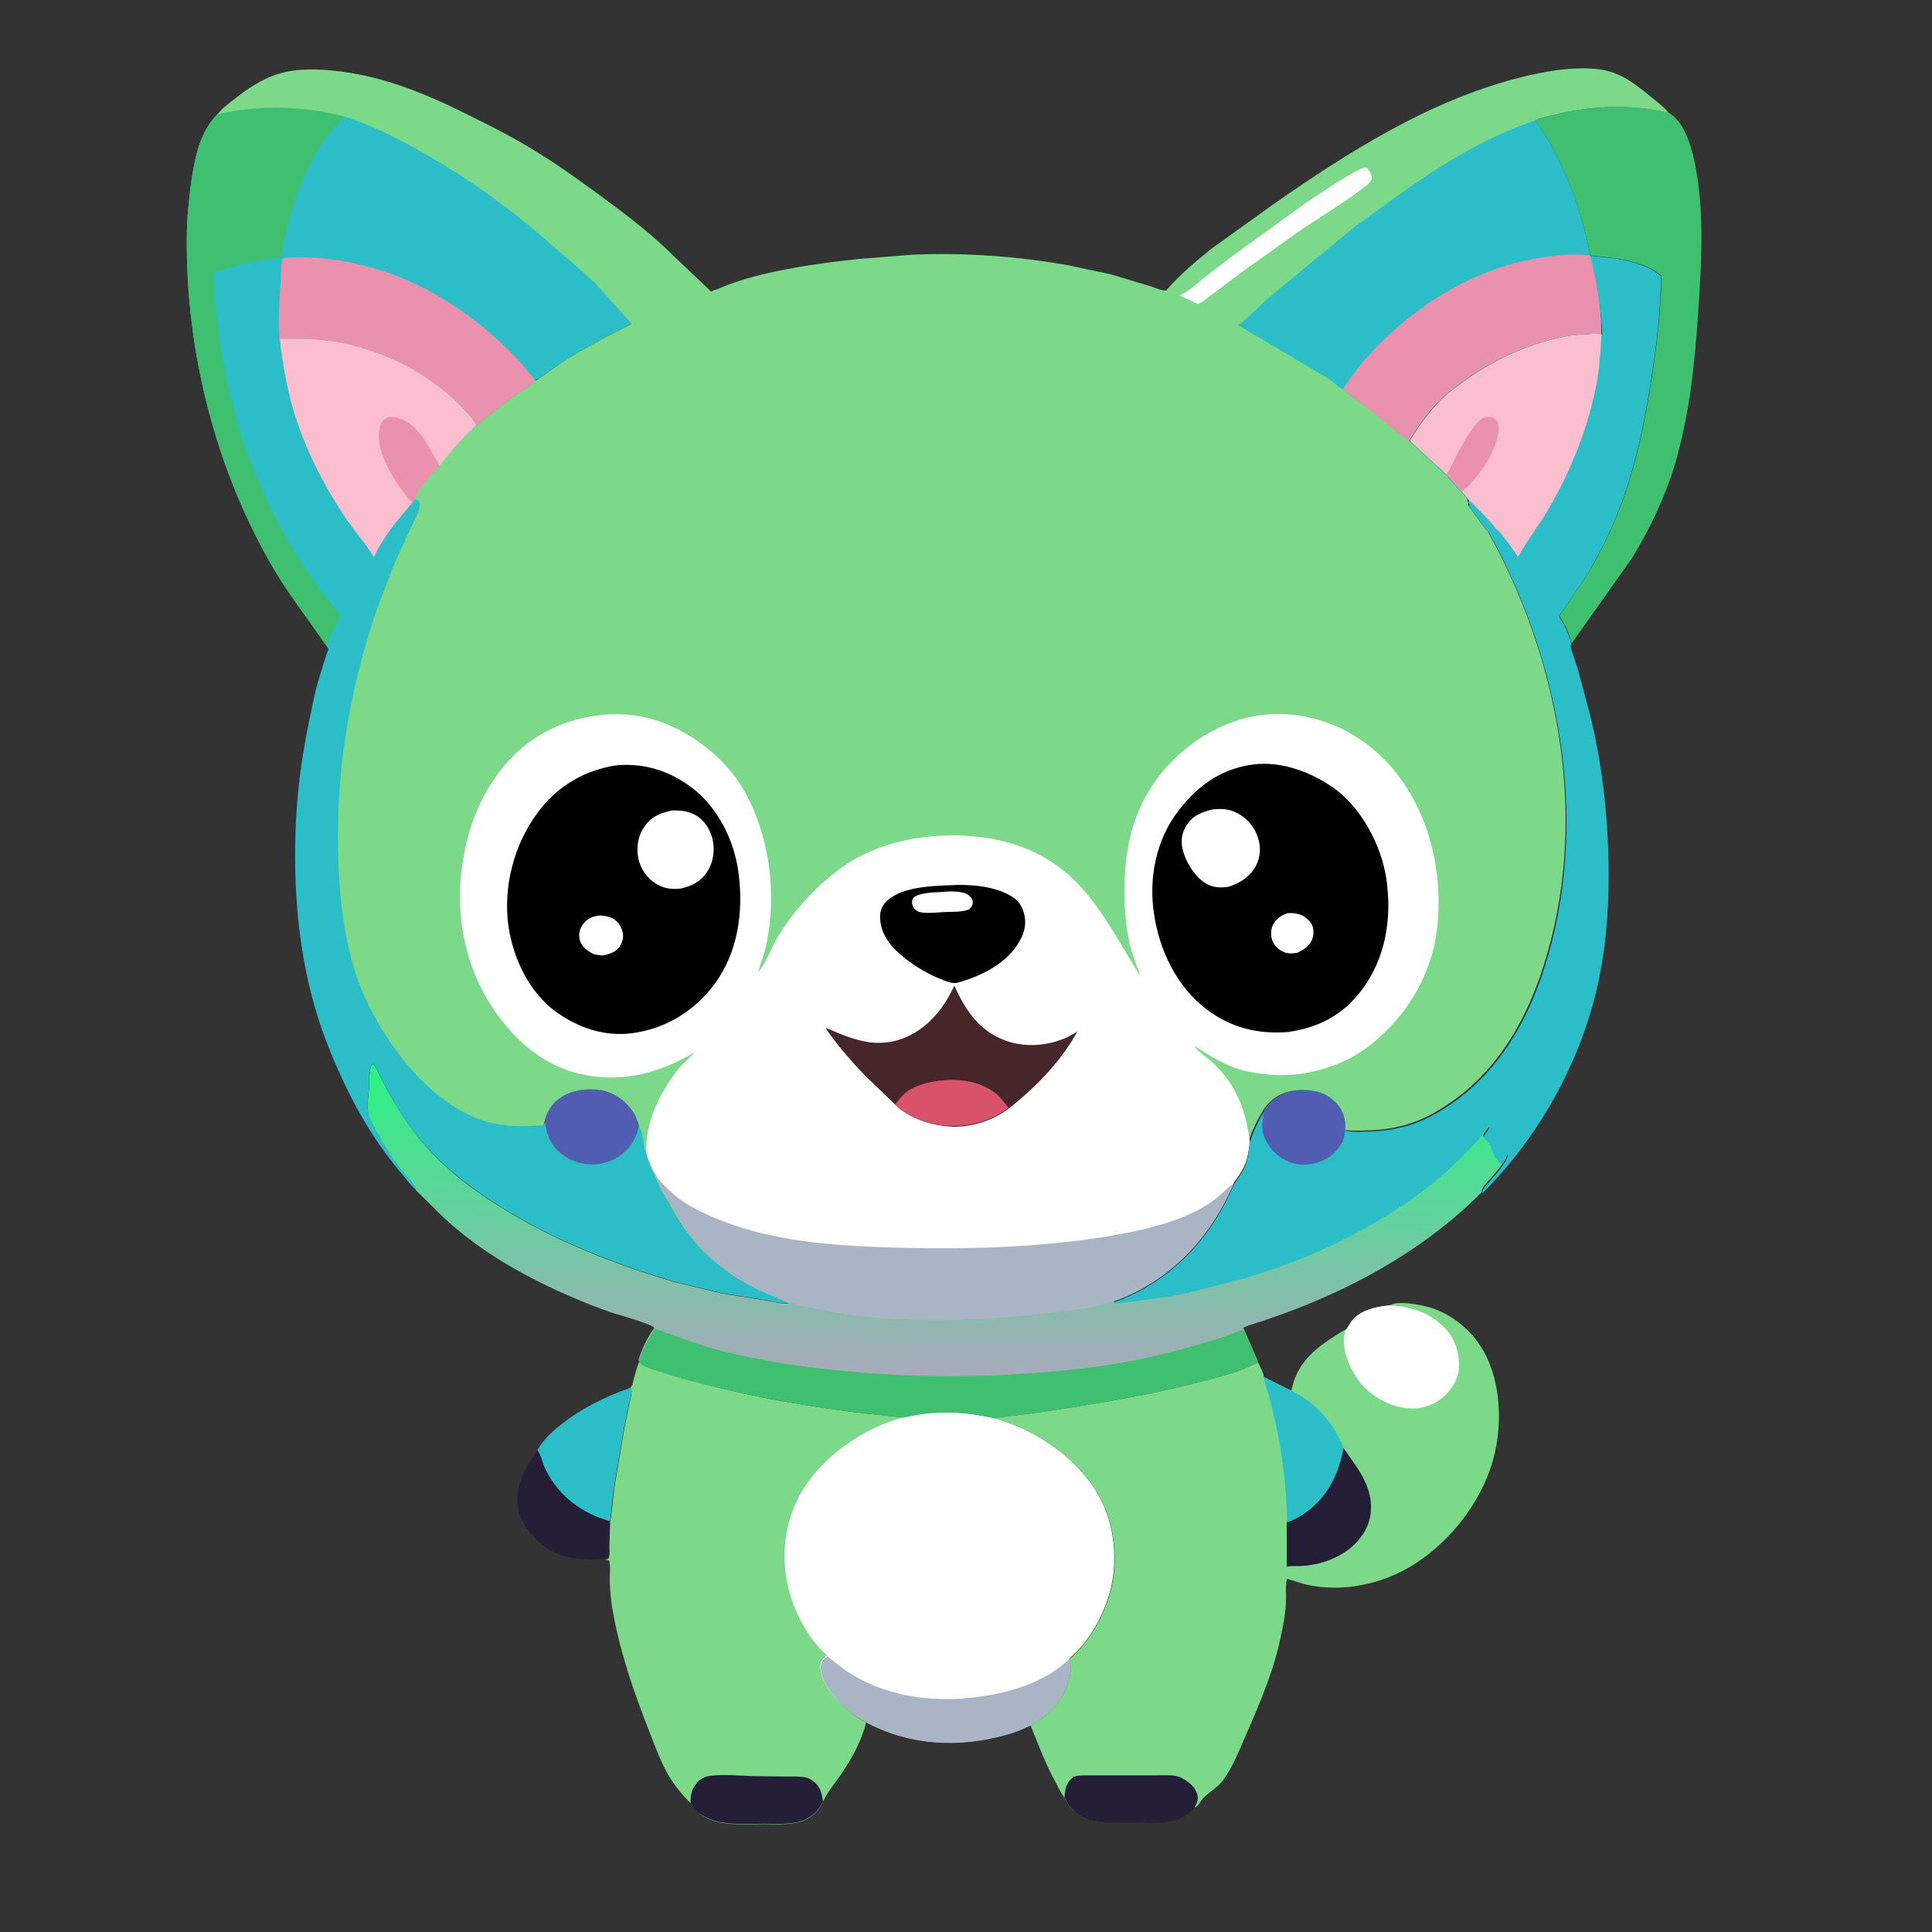 <?xml version="1.0" encoding="utf-8"?>
<!-- Generator: Adobe Illustrator 26.4.1, SVG Export Plug-In . SVG Version: 6.00 Build 0)  -->
<svg version="1.1" id="Layer_1" xmlns="http://www.w3.org/2000/svg" xmlns:xlink="http://www.w3.org/1999/xlink" x="0px" y="0px"
	 viewBox="0 0 512 512" style="enable-background:new 0 0 512 512;" xml:space="preserve">
<rect x="0" y="0" width="512" height="512" fill="#333333" stroke="none"/>
<style type="text/css">
	.st0{display:none;fill:#B9FAFE;}
	.st1{fill:#251E37;}
	.st2{fill:#2BBEC8;}
	.st3{fill:#3FC071;}
	.st4{fill:#7BD989;}
	.st5{fill:#FFFFFF;}
	.st6{fill:#A9B5C5;}
	.st7{fill:url(#SVGID_1_);}
	.st8{fill:#515DB1;}
	.st9{fill:#FBBECF;}
	.st10{fill:#E991AE;}
	.st11{fill:#472629;}
	.st12{fill:#D8526A;}
</style>
<path class="st0" d="M0,0h512v512H0V0z"/>
<path class="st1" d="M142.5,384.2l0.2,0.3c1,1.5,1.3,3.7,2.2,5.3c3.6,6.7,9.5,11.2,16.8,13.2l-0.2,6.7c0,1,0.2,2.3-0.3,3.2l-0.9,0.2
	c-5.1,0.4-10.1,0.3-14.6-2.4c-3.9-2.4-7.3-6.2-8.3-10.7C136,394.2,139.4,388.8,142.5,384.2z"/>
<path class="st2" d="M167,367.8c0.1,0.2,0.2,0.5,0.3,0.7c0.1,0.9-0.4,2.4-0.6,3.3l-1.5,7.6l-2.5,14.8c-0.5,2.9-0.5,6-1.1,8.9
	c-7.3-2-13.2-6.4-16.8-13.2c-0.9-1.7-1.2-3.8-2.2-5.3l-0.2-0.3c1.3-2.4,3.6-4.6,5.7-6.3C153.7,373.4,160.2,370.2,167,367.8z"/>
<path class="st3" d="M406.9,31.9c1.5-0.7,3.3-1,4.9-1.4c9.8-2.5,20.7-3,30.5-0.6c3.5,2.1,5.3,7.1,6.3,10.9c3.2,13,2.4,27.8,1.5,41
	c-0.9,14.1-2.3,28.2-6.4,41.8c-2.6,8.5-6.6,16.8-11.2,24.3l-16,22.6c-0.4-1.7-1.1-3.6-2-5.2c-0.1-0.3-1.2-1.9-1.2-2
	c0-0.3,1.2-1.8,1.4-2.2l5.3-7.8c3.2-5.1,6-10.6,8.3-16.2c4.8-11.6,7.5-24.3,9.4-36.7c1.4-9.1,2.5-18.1,2.6-27.3
	c-4.7-4.2-12.9-4.8-18.8-5.4l-0.1-0.1C419.1,55.1,414.3,42.5,406.9,31.9z"/>
<path class="st4" d="M167,367.8c0.7-0.6,0.7-1.6,1-2.5c0.4-1.5,0.8-3,1.4-4.5c0.6,1.3,3.3,1.9,4.7,2.4c5,1.7,10.2,3,15.3,4.3
	c12,3,24.3,5.1,36.6,6.7l13.6,1.5c-10.7,3-21.4,10.2-26.9,20c-4.8,8.5-5.7,17.9-3,27.2c1.7,5.8,5.2,12,9.7,16.1
	c-1,0.9-1.7,1.4-1.7,2.8c-0.1,3.4,2.7,7.2,5,9.5c1.9,1.9,4.4,4,6.8,5.2c-1.2,5-3.9,9.8-6.8,14c-1.4,2-3.1,4-4.2,6.2l-0.4,0.8
	c-1.3,2.6-3,4.3-5.8,5.2c-3,1-6.8,0.7-9.9,0.7c-4.6,0-10.8,0.6-15.1-1.6c-1.8-0.9-3.1-2.2-4.2-3.9c-2.2-2-4.5-5-6-7.5
	c-2.1-3.7-3.5-7.7-5.1-11.7c-4.1-10.5-7.8-21.1-9.7-32.3c-0.4-2.3-0.6-4.7-0.7-7c-0.1-1.7,0.3-4.4-0.2-5.9l-1.1-0.2l0.9-0.2
	c0.5-0.9,0.3-2.2,0.3-3.2l0.2-6.7c0.6-2.9,0.7-5.9,1.1-8.9l2.5-14.8l1.5-7.6c0.2-0.9,0.6-2.4,0.6-3.3C167.2,368.2,167,368,167,367.8
	z"/>
<path class="st1" d="M183,477.8c0-1.8,0.2-3.4,1.3-4.8c0.8-1.2,1.9-2,3.4-2.3c3.8-0.6,8.3-0.1,12.2,0l8.4,0.1c1.6,0,3.3-0.1,4.9,0.2
	c0.9,0.1,1.6,0.5,2.3,1c1.9,1.5,2.3,3.2,2.6,5.4c-1.3,2.6-3,4.3-5.8,5.2c-3,1-6.8,0.7-9.9,0.7c-4.6,0-10.8,0.6-15.1-1.6
	C185.3,480.8,184,479.5,183,477.8z"/>
<path class="st5" d="M239.4,375.6c8.2-2,15.9-1.6,24.1,0.2c11,3.1,22.1,10.5,27.7,20.6c4.3,7.7,5.2,17.6,2.8,26
	c-1.9,6.4-5.5,12.8-10.7,17.2l0.3,1.7c0.4,2-0.8,4.9-1.4,6.8c-1.7,3-3.4,5.2-6.3,7.3c-0.9,0.7-2,1.2-2.8,2l-0.1-0.1
	c-0.3,0-0.5,0.1-0.7,0.2c-1.7,0.9-3.7,1.6-5.5,2.1c-12.5,3.6-26,3-37.6-3.4c-2.4-1.2-4.9-3.3-6.8-5.2c-2.3-2.3-5.1-6.1-5-9.5
	c0.1-1.4,0.7-1.9,1.7-2.8c-4.5-4.1-8-10.3-9.7-16.1c-2.7-9.3-1.8-18.7,3-27.2C218.1,385.8,228.8,378.5,239.4,375.6z"/>
<path class="st6" d="M219.3,438.9c2,1.6,4,3.3,6.2,4.7c9.3,5.7,20.3,7.4,31.1,6.4c7.2-0.7,15-2.5,21.3-6.2c2-1.2,3.7-2.6,5.5-4.1
	l0.3,1.7c0.4,2-0.8,4.9-1.4,6.8c-1.7,3-3.4,5.2-6.3,7.3c-0.9,0.7-2,1.2-2.8,2l-0.1-0.1c-0.3,0-0.5,0.1-0.7,0.2
	c-1.7,0.9-3.7,1.6-5.5,2.1c-12.5,3.6-26,3-37.6-3.4c-2.4-1.2-4.9-3.3-6.8-5.2c-2.3-2.3-5.1-6.1-5-9.5
	C217.6,440.3,218.3,439.8,219.3,438.9z"/>
<linearGradient id="SVGID_1_" gradientUnits="userSpaceOnUse" x1="494.636" y1="-33.562" x2="492.992" y2="-154.365" gradientTransform="matrix(0.667 0 0 -0.667 -81 261.667)">
	<stop  offset="0" style="stop-color:#27F483"/>
	<stop  offset="1" style="stop-color:#A8AABB"/>
</linearGradient>
<path class="st7" d="M110.2,315.4l-0.1-0.4c-0.7-1.7-2.8-3.6-3.9-5.1c-2.3-3-4.4-6.2-6.2-9.5c-1-1.8-2.2-3.7-2.5-5.8
	c-0.3-2.1,0.2-4.3,0.3-6.4c0.1-1.9,0-3.9,0.5-5.7l0.6-0.5c0.5,0.4,0.6,0.7,0.9,1.3c3.6,7.6,8.2,15.1,13.9,21.4
	c5.7,6.2,12.4,11.2,19.6,15.6c11.3,7,23.5,12.2,36,16.5l9.2,2.9l12.9,3.1l11.9,1.9c1.5,0.2,4.7,1.2,6,0.5c0.4,0,0.7,0,1.1,0.1
	l0.5,0.2c7.8,1.7,16,3.2,24,3.7c18,1.2,36.1-0.1,53.9-2.9c2-0.3,4-1.3,5.9-1.6l0.3,0l0.4,0.4l14.5-1.9c7.1-1.3,13.9-3.4,20.9-5.1
	l0-0.1c16.8-5.1,32.5-12.6,46.5-23c5.3-3.9,9.9-8.3,14.2-13.2c0.5-0.6,2.5-3.3,3.1-3.4c-0.4,1-1.2,1.5-1.6,2.6
	c0.4,0.6,1,0.9,1.4,1.4c1,1.6,1.6,4.8,3.4,5.7l0.4-0.4l0.2-0.4c0.7-1-0.1,0.4,0.5-0.7l0.2-0.4l0.2-0.4l0.2-0.4
	c0.1,2-3.9,6.2-5.2,7.7c-0.6,0.7-1.5,1.5-1.6,2.5l0,0.3c-16.9,17.1-39.1,28.3-61.9,35.4c-0.4,0.2-0.9,0.3-1.3,0.6l3.8,8.7
	c-4.6,2.5-9.9,3.8-14.9,5.1c-14,3.7-28,5.9-42.3,8.1l-8.6,1.1c-1.3,0.2-2.7,0.2-4,0.6c-8.2-1.9-15.9-2.2-24.1-0.2l-13.6-1.5
	c-12.3-1.6-24.5-3.7-36.6-6.7c-5.1-1.3-10.3-2.5-15.3-4.3c-1.4-0.5-4.1-1.1-4.7-2.4c1-3,2.3-6,4.2-8.5c-0.6-1-9.8-3.6-11.5-4.1
	l-4.9-1.8c-12.4-4.9-25.3-11.4-35.6-20C117.5,322.9,114.1,319.1,110.2,315.4z"/>
<path class="st3" d="M173.9,352.2c5.2,1.9,10.1,3.8,15.5,5.3c10.4,2.8,21.2,4.5,32,5.6c16.4,1.7,32.4,2.1,48.9,1
	c11.1-0.7,22.1-1.8,32.9-4.1c6.9-1.5,13.7-3.4,20.4-5.5c2-0.6,4-1.6,6-2.2l3.8,8.7c-4.6,2.5-9.9,3.8-14.9,5.1
	c-14,3.7-28,5.9-42.3,8.1l-8.6,1.1c-1.3,0.2-2.7,0.2-4,0.6c-8.2-1.9-15.9-2.2-24.1-0.2l-13.6-1.5c-12.3-1.6-24.5-3.7-36.6-6.7
	c-5.1-1.3-10.3-2.5-15.3-4.3c-1.4-0.5-4.1-1.1-4.7-2.4c1-3,2.3-6,4.2-8.5L173.9,352.2z"/>
<path class="st2" d="M421.4,67.8c5.9,0.5,14.1,1.2,18.8,5.4c-0.1,9.2-1.2,18.2-2.6,27.3c-1.9,12.4-4.6,25-9.4,36.7
	c-2.3,5.6-5.1,11-8.3,16.2l-5.3,7.8c-0.2,0.3-1.4,1.9-1.4,2.2c0,0.2,1.1,1.7,1.2,2c0.8,1.6,1.6,3.4,2,5.2c-0.1,0.4-0.2,0.6-0.1,1
	c0.1,0.7,0.5,1.6,0.7,2.2l1.4,4.4l3.3,12.5c3.2,13.5,4.6,27.5,4.6,41.4c0,9.8-0.8,19.9-3,29.4c-4.7,20.5-15.6,39.9-30.5,54.8l0-0.3
	c0.2-1,1-1.8,1.6-2.5c1.3-1.5,5.3-5.7,5.2-7.7l-0.2,0.4l-0.2,0.4l-0.2,0.4c-0.6,1.1,0.2-0.3-0.5,0.7l-0.2,0.4l-0.4,0.4
	c-1.8-0.9-2.4-4.1-3.4-5.7c-0.3-0.5-1-0.9-1.4-1.4c0.4-1,1.2-1.5,1.6-2.6c-0.6,0.1-2.5,2.8-3.1,3.4c-4.4,4.9-9,9.2-14.2,13.2
	c-14.1,10.5-29.8,18-46.5,23l0,0.1c-7,1.7-13.9,3.8-20.9,5.1l-14.5,1.9l-0.4-0.4l1.8-0.6c14.3-5.8,24.2-16.8,30.2-30.7
	c0.9-1.5,2-2.8,2.7-4.4c0.9-2.1,1.2-4.3,1.4-6.5c0.8-2.9,2.4-6.1,4-8.6c1.6-2.1,3.4-3.7,5.9-4.5l0.4-0.1c2.9-0.9,7.5-0.7,10.2,0.8
	c2.2,1.2,4.2,3.2,4.8,5.7c0.3,1.1,0.4,2.3,0.3,3.4l0.2,0.1c1.5,0.4,3.3,0.2,4.8,0.2c6.6-0.1,12.4-1.3,18.2-4.5
	c16.5-9.1,25.4-25,30.4-42.6c10.6-37.2,2.6-78.7-16-112l-0.2,0l-4.9-6.7l0.2-0.4c-0.4-0.4-0.3-0.6-0.3-1.1c-0.1-0.3-1.4-1.7-1.7-2
	l-4-4.5l-9.8-9c2.2-3.7,4.7-7.1,7.7-10.3c1.8-1.9,3.9-3.5,6-5c7.5-5.6,17.1-10.2,26.3-12.1c3.6-0.8,7.3-0.9,10.9-1
	C424.3,81.4,423.2,74.5,421.4,67.8z"/>
<path class="st8" d="M335.1,294c1.6-2.1,3.4-3.7,5.9-4.5l0.4-0.1c2.9-0.9,7.5-0.7,10.2,0.8c2.2,1.2,4.2,3.2,4.8,5.7
	c0.3,1.1,0.4,2.3,0.3,3.4c-0.1,0.1-0.3,0.8-0.3,1l-0.3,1.4c-0.7,2.4-3,4.6-5.2,5.7c-2.4,1.2-5.8,1.7-8.4,0.8l-0.4-0.1l-0.3-0.1
	c-2.7-1-5.2-3.3-6.4-5.9l-0.2-0.5C334,298.9,334.7,296.7,335.1,294z"/>
<path class="st9" d="M424.4,88.4c-0.2,4.1-0.4,8.1-1.1,12.2c-2.1,12-6.9,24.1-13.1,34.6c-2.5,4.2-5.6,8.1-7.9,12.4
	c-0.8-1.3-4.7-6.9-5.8-7.4c-2.1-2.8-4.9-5.4-7.4-7.9c-0.1-0.3-1.4-1.7-1.7-2l-4-4.5l-9.8-9c2.2-3.7,4.7-7.1,7.7-10.3
	c1.8-1.9,3.9-3.5,6-5c7.5-5.6,17.1-10.2,26.3-12.1C417,88.6,420.7,88.5,424.4,88.4z"/>
<path class="st10" d="M383.4,125.8c1.9-3.4,6.6-14.2,10.1-15.2c0.7-0.2,1.7-0.1,2.3,0.2c0.7,0.4,1.2,1,1.3,1.8
	c0.3,1.6-0.2,3.2-0.7,4.8l-0.1,0.4c-1.2,3.3-3.5,6.7-5.6,9.3l-0.3,0.3c-0.9,1.1-1.9,2-3,2.9L383.4,125.8z"/>
<path class="st4" d="M368.4,345.9c1.9-1.2,6.9-0.3,9,0.2c6.1,1.3,11.6,5.5,15,10.7c5.1,7.9,5.8,19,3.8,28
	c-2.6,11.9-11.2,23.3-21.5,29.8c-8.4,5.3-19,7.5-28.7,5.3l-4.9-1.5l-0.1,0.3c-0.4,1.7-0.1,4-0.2,5.8c-0.1,2.8-0.6,5.6-1.2,8.3
	c-1.8,9.4-5.4,17.8-9.2,26.5c-1.8,4.1-3.6,8.8-6.2,12.4c-1.6,2.1-3.5,3-5.2,4.7c-0.8,0.8-1.3,2.1-2.3,2.6l-0.3,0.1
	c-1,0.9-2,1.9-3.2,2.5c-4,2-9.4,1.3-13.8,1.3c-3.6,0-7.9,0.3-11.3-0.9c-3-1-4.7-3-6.1-5.7c-0.9-1.2-1.5-2.6-2.2-3.9
	c-2.7-4.8-4.5-9.8-6.6-14.9c0.8-0.9,1.9-1.4,2.8-2c2.8-2.1,4.5-4.3,6.3-7.3c0.6-1.9,1.7-4.9,1.4-6.8l-0.3-1.7
	c5.1-4.4,8.8-10.8,10.7-17.2c2.4-8.4,1.5-18.3-2.8-26c-5.7-10.2-16.7-17.5-27.7-20.6c1.3-0.4,2.7-0.4,4-0.6l8.6-1.1
	c14.3-2.2,28.3-4.4,42.3-8.1c5-1.3,10.3-2.6,14.9-5.1c0.5,1.2,1.4,2.7,1.6,4l7.2,3.6l0.3-1.2c1.8-7.5,7.9-11.4,14.1-15.1l0.4,0.1
	l0,0l1.6-2.5C360.9,346.9,365,346.3,368.4,345.9z"/>
<path class="st1" d="M356,383.7c3.9,5.6,8.4,10.8,7.1,18.2c-0.6,3.7-3.4,7.2-6.5,9.3c-3.4,2.3-7.6,3.6-11.7,3.8
	c-1.1,0.1-2.9-0.1-3.9,0.2l0-11.9c1.5-0.5,3.1-1.4,4.4-2.2C351.6,397,354.7,390.8,356,383.7z"/>
<path class="st1" d="M284.4,470.9c1.4-0.5,2.9-0.4,4.4-0.4l6.9,0l10.6,0c2,0,4.9-0.3,6.7,0.6c1.9,1,3.7,2.3,4.3,4.5
	c0.4,1.3-0.2,2.4-0.8,3.6c-1,0.9-2,1.9-3.2,2.5c-4,2-9.4,1.3-13.8,1.3c-3.6,0-7.9,0.3-11.3-0.9c-3-1-4.7-3-6.1-5.7
	C282.3,473.8,282.5,472.7,284.4,470.9z"/>
<path class="st2" d="M335,364.9l7.2,3.6c1.3,0.8,2.8,1.5,4,2.4c3.4,2.4,6.1,5.5,8.1,9.2c0.5,0.9,1.4,2.2,1.6,3.3l0.1,0.4
	c-1.3,7.1-4.4,13.3-10.5,17.4c-1.3,0.9-3,1.8-4.4,2.2c-0.1-8.9-1.3-18.3-3.2-26.9l-1.6-6.6C335.7,368.2,335.1,366.5,335,364.9z"/>
<path class="st5" d="M368.4,345.9c5.8,0.4,10.9,2,14.9,6.5c2.5,2.8,3.6,6.7,3.3,10.4c-0.2,2.8-2,5.6-4.1,7.4c-2.7,2.3-6,3.3-9.5,3
	c-4.6-0.4-9.3-3-12.3-6.5c-2.6-3.2-5-8.3-4.5-12.5c0.1-0.6,0.2-1.2,0.5-1.8l0,0l1.6-2.5C360.9,346.9,365,346.3,368.4,345.9z"/>
<path class="st2" d="M57.7,30.2c11.3-2.4,22.2-2.3,33.4,0.5c6.9,2.2,13.3,5.4,19.7,8.9c11.1,6.2,21.4,13.3,31.2,21.5l10.9,9.4
	c1.5,1.4,3,2.9,4.7,4.2l9.9,11C161.2,89,154.9,92.2,149,96l-4.7,3.2c-0.7,0.5-1.5,1.4-2.4,1.4c-1.3,1.8-4.5,3.4-6.3,4.8l-9.3,7.2
	c-3.6,3.3-6.7,6.9-9.7,10.7c-2.3,2.7-5,5.5-6.5,8.6c0.7,0.4,1.1,0.6,1.4,1.4c-0.3,2.1-1.5,4.2-2.3,6.1l-4.2,9.1l-4.8,12.4
	c-7.6,22.1-11.3,44.9-10.3,68.3c0.4,9.9,1.7,20.3,4.9,29.6c2.5,7.2,6.5,14.4,11.2,20.5c6.4,8.5,16.2,17.2,27.2,18.6
	c3.6,0.5,7.2,0.3,10.9,0.1c0.5-0.5,0.5-0.9,0.5-1.5c0.9-3,2.6-5,5.3-6.5c3.2-1.7,8.1-2,11.5-0.8c3.2,1.1,5.9,3.5,7.3,6.5l0.8,2.1
	l0,0.1c0.1,0.5,0.3,0.9,0.5,1.3c0.9,1.9,0.6,4.3,1.4,6.2c0.6,2.2,1.4,4.2,2.5,6.2c0.8,2.5,2.4,4.8,3.6,7.1c1.9,3.4,3.9,6.6,6.3,9.6
	c4.5,5.5,10.2,9.7,16.5,12.9l9,3.9c-1.3,0.7-4.5-0.2-6-0.5l-11.9-1.9l-12.9-3.1l-9.2-2.9c-12.5-4.3-24.7-9.5-36-16.5
	c-7.1-4.4-13.9-9.4-19.6-15.6c-5.7-6.2-10.3-13.7-13.9-21.4c-0.3-0.6-0.4-0.9-0.9-1.3l-0.6,0.5c-0.6,1.8-0.4,3.8-0.5,5.7
	c-0.1,2.1-0.6,4.3-0.3,6.4c0.3,2,1.5,4,2.5,5.8c1.8,3.3,3.9,6.6,6.2,9.5c1.1,1.5,3.3,3.3,3.9,5.1l0.1,0.4c-1.4-1.2-2.5-2.8-3.7-4.2
	c-5.7-6.7-10.4-14.1-14.3-22c-3.5-7.2-6.6-14.6-8.8-22.3c-4.8-16.8-5.9-34.7-4.8-52c0.5-7.9,1.7-15.8,3.3-23.6
	c0.8-3.8,1.5-7.6,2.6-11.3l1.9-6.1c0.1-0.4,0.6-1.4,0.6-1.7c0-0.2-0.4-0.8-0.5-1c-4.6-6.8-9.7-13.2-13.9-20.3
	c-15.3-26-23.3-57.3-23.1-87.4c0-5.2,0.5-10.3,1.2-15.4C51.7,41.7,52.9,34.9,57.7,30.2z"/>
<path class="st8" d="M144.4,296.6c0.9-3,2.6-5,5.3-6.5c3.2-1.7,8.1-2,11.5-0.8c3.2,1.1,5.9,3.5,7.3,6.5l0.8,2.1l0,0.1
	c-0.2,1.5-0.5,2.7-1.3,4.1c-1.6,2.9-4,4.9-7.2,5.9l-0.4,0.1c-0.6,0.2-1.1,0.3-1.7,0.4c-3.7,0.4-7.5-0.6-10.4-3.1
	C145.6,302.9,144.7,300.3,144.4,296.6z"/>
<path class="st10" d="M74.5,70.4l0.3-1.8c0.8-0.5,2.3-0.3,3.2-0.4c6.3-0.2,12.8,0.7,18.9,2.3c15,3.8,28.3,12.5,39.1,23.5
	c2.1,2.1,3.9,4.6,5.9,6.7c-1.3,1.8-4.5,3.4-6.3,4.8l-9.3,7.2c-1.2-2.2-3-3.9-4.8-5.7c-9.1-9.1-22.5-15.3-35.2-16.8
	c-4-0.5-8.2-0.4-12.2-0.4C73.4,83.3,74.5,76.8,74.5,70.4z"/>
<path class="st9" d="M74.1,89.8c4,0,8.2-0.1,12.2,0.4c12.7,1.5,26.1,7.7,35.2,16.8c1.8,1.8,3.5,3.5,4.8,5.7
	c-3.6,3.3-6.7,6.9-9.7,10.7c-2.3,2.7-5,5.5-6.5,8.6l-0.9,1.3c-3.8,4.4-7.5,8.8-10,14.1l-0.1,0.2c-2.4-3.8-5.4-7.2-7.9-10.9
	c-5.8-8.8-10.5-18.1-13.5-28.2C75.9,102.4,74.9,96.1,74.1,89.8z"/>
<path class="st10" d="M109.2,133.3c-0.2-0.4-0.1-0.3-0.4-0.6l-1-1.1c-3.5-4.4-8.2-11.8-7.3-17.7c0.2-1.2,0.6-2.3,1.7-3
	c0.8-0.5,2.1-0.5,3-0.2c5.9,1.4,8.4,8,11.3,12.7c-2.3,2.7-5,5.5-6.5,8.6L109.2,133.3z"/>
<path class="st3" d="M57.7,30.2c11.3-2.4,22.2-2.3,33.4,0.5l-0.1,0.2c-0.7,1.3-1.9,2.3-2.8,3.4c-1.1,1.3-2.1,2.6-3,4
	c-5.6,8.6-8.9,19.3-10.6,29.4c-0.1,0.4,0,0.2-0.2,0.6C68.5,69,62,70.2,56.5,72.5c0.7,11.1,2,22.2,4.7,33.1
	c3.7,15.1,10.1,30.1,18.4,43.2l4.8,7c0.7,1,5.8,6.9,5.9,7.4c0,0.1-0.1,0.1-0.1,0.2c-1.4,2.6-2.5,5.2-3.7,7.8
	c-4.6-6.8-9.7-13.2-13.9-20.3c-15.3-26-23.3-57.3-23.1-87.4c0-5.2,0.5-10.3,1.2-15.4C51.7,41.7,52.9,34.9,57.7,30.2z"/>
<path class="st4" d="M309,77c3.7-4.2,7.8-7.7,12.2-11.2l16.3-11.7c19.8-13.8,41.1-27.3,64.7-33.4c7-1.8,14.6-3.2,21.8-2.3
	c5.5,0.7,9.7,4.1,13.8,7.5c1.6,1.3,3.1,2.4,4.4,4c-9.9-2.4-20.7-1.9-30.5,0.6c-1.6,0.4-3.4,0.7-4.9,1.4
	c7.4,10.6,12.2,23.2,14.5,35.8l0.1,0.1c1.8,6.7,2.9,13.6,2.9,20.6c-3.7,0.1-7.3,0.2-10.9,1c-9.1,1.9-18.8,6.5-26.3,12.1
	c-2.1,1.6-4.2,3.1-6,5c-3,3.1-5.4,6.6-7.7,10.3l9.8,9l4,4.5c0.3,0.3,1.7,1.7,1.7,2c0,0.5,0,0.7,0.3,1.1l-0.2,0.4l4.9,6.7l0.2,0
	c18.7,33.3,26.7,74.8,16,112c-5,17.6-13.9,33.5-30.4,42.6c-5.8,3.2-11.6,4.4-18.2,4.5c-1.5,0-3.4,0.2-4.8-0.2l-0.2-0.1
	c0.1-1.2,0-2.3-0.3-3.4c-0.7-2.5-2.6-4.5-4.8-5.7c-2.7-1.5-7.3-1.7-10.2-0.8l-0.4,0.1c-2.6,0.8-4.4,2.4-5.9,4.5
	c-1.6,2.6-3.2,5.7-4,8.6c-0.2,2.3-0.5,4.4-1.4,6.5c-0.7,1.6-1.7,2.9-2.7,4.4c-6,13.9-15.9,25-30.2,30.7l-1.8,0.6l-0.3,0
	c-2,0.3-3.9,1.2-5.9,1.6c-17.8,2.7-36,4.1-53.9,2.9c-8-0.5-16.2-2-24-3.7l-0.5-0.2c-0.3-0.1-0.7-0.1-1.1-0.1l-9-3.9
	c-6.3-3.2-12-7.5-16.5-12.9c-2.5-3-4.4-6.2-6.3-9.6c-1.3-2.3-2.9-4.6-3.6-7.1c-1.1-2-1.9-4-2.5-6.2c-0.8-1.9-0.6-4.3-1.4-6.2
	c-0.2-0.4-0.3-0.8-0.5-1.3l0-0.1l-0.8-2.1c-1.5-3-4.2-5.4-7.3-6.5c-3.5-1.2-8.3-0.9-11.5,0.8c-2.8,1.5-4.4,3.5-5.3,6.5
	c-0.1,0.6-0.1,1-0.5,1.5c-3.6,0.3-7.2,0.4-10.9-0.1c-11-1.4-20.8-10.1-27.2-18.6c-4.6-6.1-8.7-13.2-11.2-20.5
	c-3.2-9.4-4.5-19.8-4.9-29.6c-1-23.4,2.7-46.2,10.3-68.3l4.8-12.4l4.2-9.1c0.9-1.9,2.1-4,2.3-6.1c-0.3-0.8-0.7-1-1.4-1.4
	c1.5-3.2,4.2-6,6.5-8.6c3.1-3.8,6.1-7.4,9.7-10.7l9.3-7.2c1.8-1.4,5-3,6.3-4.8c0.8,0,1.7-0.9,2.4-1.4L149,96
	c5.9-3.8,12.2-7,18.4-10.2l-9.9-11c-1.6-1.3-3.1-2.8-4.7-4.2l-10.9-9.4c-9.8-8.2-20-15.3-31.2-21.5c-6.3-3.5-12.7-6.7-19.7-8.9
	c-11.2-2.8-22.1-3-33.4-0.5c0.7-0.8,1.3-1.5,2.1-2.1c4.1-3.4,8.8-7,14-8.6c4.5-1.4,9.7-1.4,14.4-0.9c12.7,1.2,24,5.8,35.3,11.4
	c6.7,3.3,13.4,6.7,19.7,10.7c6,3.7,11.7,7.9,17.4,12.1c6.4,4.7,12.7,9.6,18.3,15.2l0,0l9.7,9.2L189,77c1.4-0.4,2.8-1.1,4.1-1.6
	c2.8-1,5.7-1.9,8.6-2.6c8.7-2.1,17.5-3.3,26.3-4.2l13.7-1.1c13.7-0.6,27.9,0.4,41.4,2.8l11.3,2.4l10.3,3.1C306,76.2,307.6,77,309,77
	z"/>
<path class="st5" d="M360.9,44.6l1.1-0.2c0.3,0.2,0.5,0.4,0.7,0.7c0.6,0.8,0.9,1.5,0.8,2.5c-0.4,0.6-0.7,1-1.3,1.5
	c-5.2,4.1-11.2,7.7-16.8,11.4l-15.9,11.3l-7.7,5.8c-1.4,1-2.8,2.3-4.3,3l-0.9-0.4l-3.9-1.9c2.4-1.2,4.2-2.8,6.2-4.5l6.7-5.2
	l20.3-14.7C350.8,50.6,355.6,47.3,360.9,44.6z"/>
<path class="st2" d="M406.9,31.9c7.4,10.6,12.2,23.2,14.5,35.8l0.1,0.1c1.8,6.7,2.9,13.6,2.9,20.6c-3.7,0.1-7.3,0.2-10.9,1
	c-9.1,1.9-18.8,6.5-26.3,12.1c-2.1,1.6-4.2,3.1-6,5c-3,3.1-5.4,6.6-7.7,10.3c-3.8-2.6-7.3-5.8-10.9-8.6c-2.1-1.6-4.9-3.2-6.6-5.1
	c-0.8,0-1.7-1.1-2.4-1.6c-1.2-1-2.6-1.8-4-2.6l-21.4-12.7c3.1-2.4,5.9-5.5,9-8.1l21.3-17.6l11-8C381.2,44.1,393.1,36.5,406.9,31.9z"
	/>
<path class="st10" d="M356,103c5.2-8.1,12.6-15.5,20.4-21.1c10.3-7.5,22-12.5,34.7-14c3.3-0.4,6.9-0.7,10.2-0.2l0.1,0.1
	c1.8,6.7,2.9,13.6,2.9,20.6c-3.7,0.1-7.3,0.2-10.9,1c-9.1,1.9-18.8,6.5-26.3,12.1c-2.1,1.6-4.2,3.1-6,5c-3,3.1-5.4,6.6-7.7,10.3
	c-3.8-2.6-7.3-5.8-10.9-8.6C360.6,106.5,357.7,105,356,103z"/>
<path class="st5" d="M171.3,305.6l0-2c0.1-7.2,4.4-15.5,9-20.9c1.2-1.4,2.7-2.6,3.9-3.9c-9.5,5.7-20,8.4-30.9,5.7
	c-10.3-2.5-18.4-10.2-23.8-19.1c-7.8-12.8-9.3-28-5.8-42.4c2.7-11.2,9.3-22.2,19.4-28.2c8.4-5.1,19.6-6.9,29.1-4.4
	c9.8,2.6,19.7,10,24.8,18.8c7,12.1,9,27.9,6,41.5c-0.5,2.4-1.5,4.7-2.1,7c2-2.4,3.4-6.2,5-9c4.4-7.6,11.5-15.1,18.8-19.9
	c11.1-7.2,27.4-9,40.2-6.1c8.2,1.8,15.6,5.9,21.3,12.1c6.5,7,10.9,15.9,16,23.9c-0.9-2.7-2-5.4-2.7-8.1c-1.6-6.7-1.8-14.4-1.2-21.3
	c1.1-12.3,6.1-22.7,15.6-30.6c8.1-6.7,18.1-10.4,28.7-9.3c10.5,1.1,20.2,6.6,26.9,14.8c9.4,11.6,12.9,26.8,11.4,41.4
	c-1.3,12.5-8,23.6-17.8,31.4c-7.3,5.8-18.2,8.8-27.4,7.7c-2.1-0.2-4.2-0.5-6.2-1c-4.8-1.3-8.9-3.9-13.1-6.6c1.1,1.7,3.6,3.2,5.1,4.6
	c6.1,5.8,8.7,12.6,9.7,20.7c-0.2,2.3-0.5,4.4-1.4,6.5c-0.7,1.6-1.7,2.9-2.7,4.4c-6,13.9-15.9,25-30.2,30.7l-1.8,0.6l-0.3,0
	c-2,0.3-3.9,1.2-5.9,1.6c-17.8,2.7-36,4.1-53.9,2.9c-8-0.5-16.2-2-24-3.7l-0.5-0.2c-0.3-0.1-0.7-0.1-1.1-0.1l-9-3.9
	c-6.3-3.2-12-7.5-16.5-12.9c-2.5-3-4.4-6.2-6.3-9.6c-1.3-2.3-2.9-4.6-3.6-7.1C172.7,309.8,171.9,307.7,171.3,305.6z"/>
<path d="M251.6,234.6c5-0.3,11.2,0.1,15.7,2.5c2,1,3.4,2.5,4,4.7c0.8,2.7,0.3,5.2-1.1,7.6c-3.3,6-10.4,9.4-16.7,11.1
	c-1.3,0.1-2.4-0.3-3.6-0.8c-3.6-1.3-7.4-3.6-10.4-6c-3-2.4-5.8-5.6-6.2-9.6c-0.2-1.8,0-3.4,1.3-4.9
	C238.3,235.1,246.5,234.8,251.6,234.6z"/>
<path class="st5" d="M249.2,236.4c2-0.2,5.6-0.4,7.3,0.7c0.7,0.5,1.3,1.2,1.3,2c0,0.9-0.4,1.3-1,1.9c-1.9,0.8-4.6,0.6-6.7,0.7
	c-1.7,0.1-5.7,0.6-7.1-0.3c-0.8-0.5-1.3-1.3-1.3-2.3c0-0.4,0.1-1,0.4-1.2C243.5,236.6,247.3,236.5,249.2,236.4z"/>
<path class="st11" d="M237.2,292.7l-8.1-7.8c-3.1-3.3-6.1-6.6-8.7-10.2c-0.4-0.5-1.4-1.7-1.5-2.3c3.5,1.5,7.1,3.1,10.9,3.7l0.4,0.1
	c5.4,0.7,10.3-0.8,14.5-4.1c3.8-3,6.2-6.6,8.2-10.9c2.9,6.4,6.5,11.9,13.4,14.5c5.3,2,11.4,1.5,16.5-0.8l2.7-1.5
	c-4.3,7.9-11.2,14.9-18.2,20.4c-4.1,3.1-9.4,4.8-14.5,4.8C247.4,298.5,241,296.5,237.2,292.7z"/>
<path class="st12" d="M237.2,292.7c1-1.2,2-2.6,3.3-3.5c2.5-1.8,6.3-2.6,9.4-2.9c4.9-0.5,10.6,0.5,14.4,3.8c1.2,1.1,2,2.3,3,3.5
	c-4.1,3.1-9.4,4.8-14.5,4.8C247.4,298.5,241,296.5,237.2,292.7z"/>
<path class="st6" d="M173.8,311.8c2.3,2.4,4.4,4.7,7.1,6.5c3.2,2.2,6.8,3.8,10.4,5.2c15.2,6,32.6,6.8,48.8,7.2
	c17.6,0.4,35.7-0.2,53.1-3c7.7-1.3,15.5-2.9,22.6-6.2c2.6-1.2,5.1-2.7,7.3-4.6c1.3-1.1,2.5-2.4,3.9-3.3c-6,13.9-15.9,25-30.2,30.7
	l-1.8,0.6l-0.3,0c-2,0.3-3.9,1.2-5.9,1.6c-17.8,2.7-36,4.1-53.9,2.9c-8-0.5-16.2-2-24-3.7l-0.5-0.2c-0.3-0.1-0.7-0.1-1.1-0.1l-9-3.9
	c-6.3-3.2-12-7.5-16.5-12.9c-2.5-3-4.4-6.2-6.3-9.6C176.1,316.6,174.6,314.3,173.8,311.8z"/>
<path d="M163.5,202.8c7.4-0.6,13.9,1.5,19.8,5.9c6.9,5.2,11.3,14,12.4,22.5c1.4,10.3-0.1,21.3-6.5,29.8
	c-5.4,7.1-12.8,11.6-21.6,12.8c-7.3,1-14.4-1.4-20.3-5.7c-7-5.1-11.2-13.9-12.5-22.3c-1.6-10.6,1.4-22.1,7.8-30.6
	C147.7,208.3,155.1,204,163.5,202.8z"/>
<path class="st5" d="M159.1,242.6c1.2,0.1,2.5,0.3,3.5,0.9c1.2,0.8,2.1,2.1,2.4,3.5c0.3,1.3,0,2.6-0.7,3.7c-1.1,1.6-2.6,2.1-4.4,2.5
	l-0.4,0c-1.1-0.1-2.1-0.2-3-0.8c-1.3-0.7-2.6-2-2.9-3.5c-0.3-1.3,0-2.7,0.8-3.8C155.6,243.3,157.2,242.8,159.1,242.6z"/>
<path class="st5" d="M178,214.8c2.2-0.1,4.3,0.1,6.3,1.2c2.2,1.2,3.7,3.5,4.4,5.9c0.8,2.9,0.5,6.2-1.1,8.8c-1.7,2.9-4.2,4.1-7.3,4.8
	c-2.5,0.2-4.4,0-6.6-1.4c-2.3-1.5-3.9-3.8-4.5-6.5c-0.6-2.8-0.2-6,1.5-8.4C172.5,216.4,174.9,215.5,178,214.8z"/>
<path d="M332.1,202.6c7.5-1,15.6,2.1,21.6,6.4c7.2,5.3,12.4,15.1,13.7,23.9c1.5,10.3-0.1,20.8-6.4,29.3
	c-5.1,6.8-11.4,10.1-19.7,11.3c-7.9,0.6-15-1.1-21.4-5.9c-8.1-6.1-12.7-15.8-14.1-25.6c-1.4-9.3,0.6-19.5,6.4-27
	C317.3,208.2,323.7,203.7,332.1,202.6z"/>
<path class="st5" d="M341.2,242c1.1-0.1,2.1,0,3.1,0.3c1.3,0.4,2.6,1.4,3.3,2.6c0.6,1.2,0.6,2.6,0.2,3.9c-0.7,1.9-2.3,2.9-4,3.7
	c-1.4,0.2-2.5,0.3-3.8-0.3c-1.3-0.6-2.5-1.8-2.9-3.2c-0.4-1.2-0.3-2.9,0.3-4C338.3,243.4,339.5,242.6,341.2,242z"/>
<path class="st5" d="M321.3,214.5c2.2-0.2,4.1-0.2,6.2,0.8c2.7,1.2,4.9,3.7,5.8,6.5c0.9,2.5,0.8,5.3-0.5,7.7
	c-1.6,2.9-4.1,4.5-7.2,5.5c-2.1,0.3-3.9,0.3-5.9-0.8c-2.8-1.6-5.2-5.3-6.1-8.4c-0.7-2.3-0.6-4.6,0.6-6.7
	C315.9,216.2,318.2,215.3,321.3,214.5z"/>
</svg>
